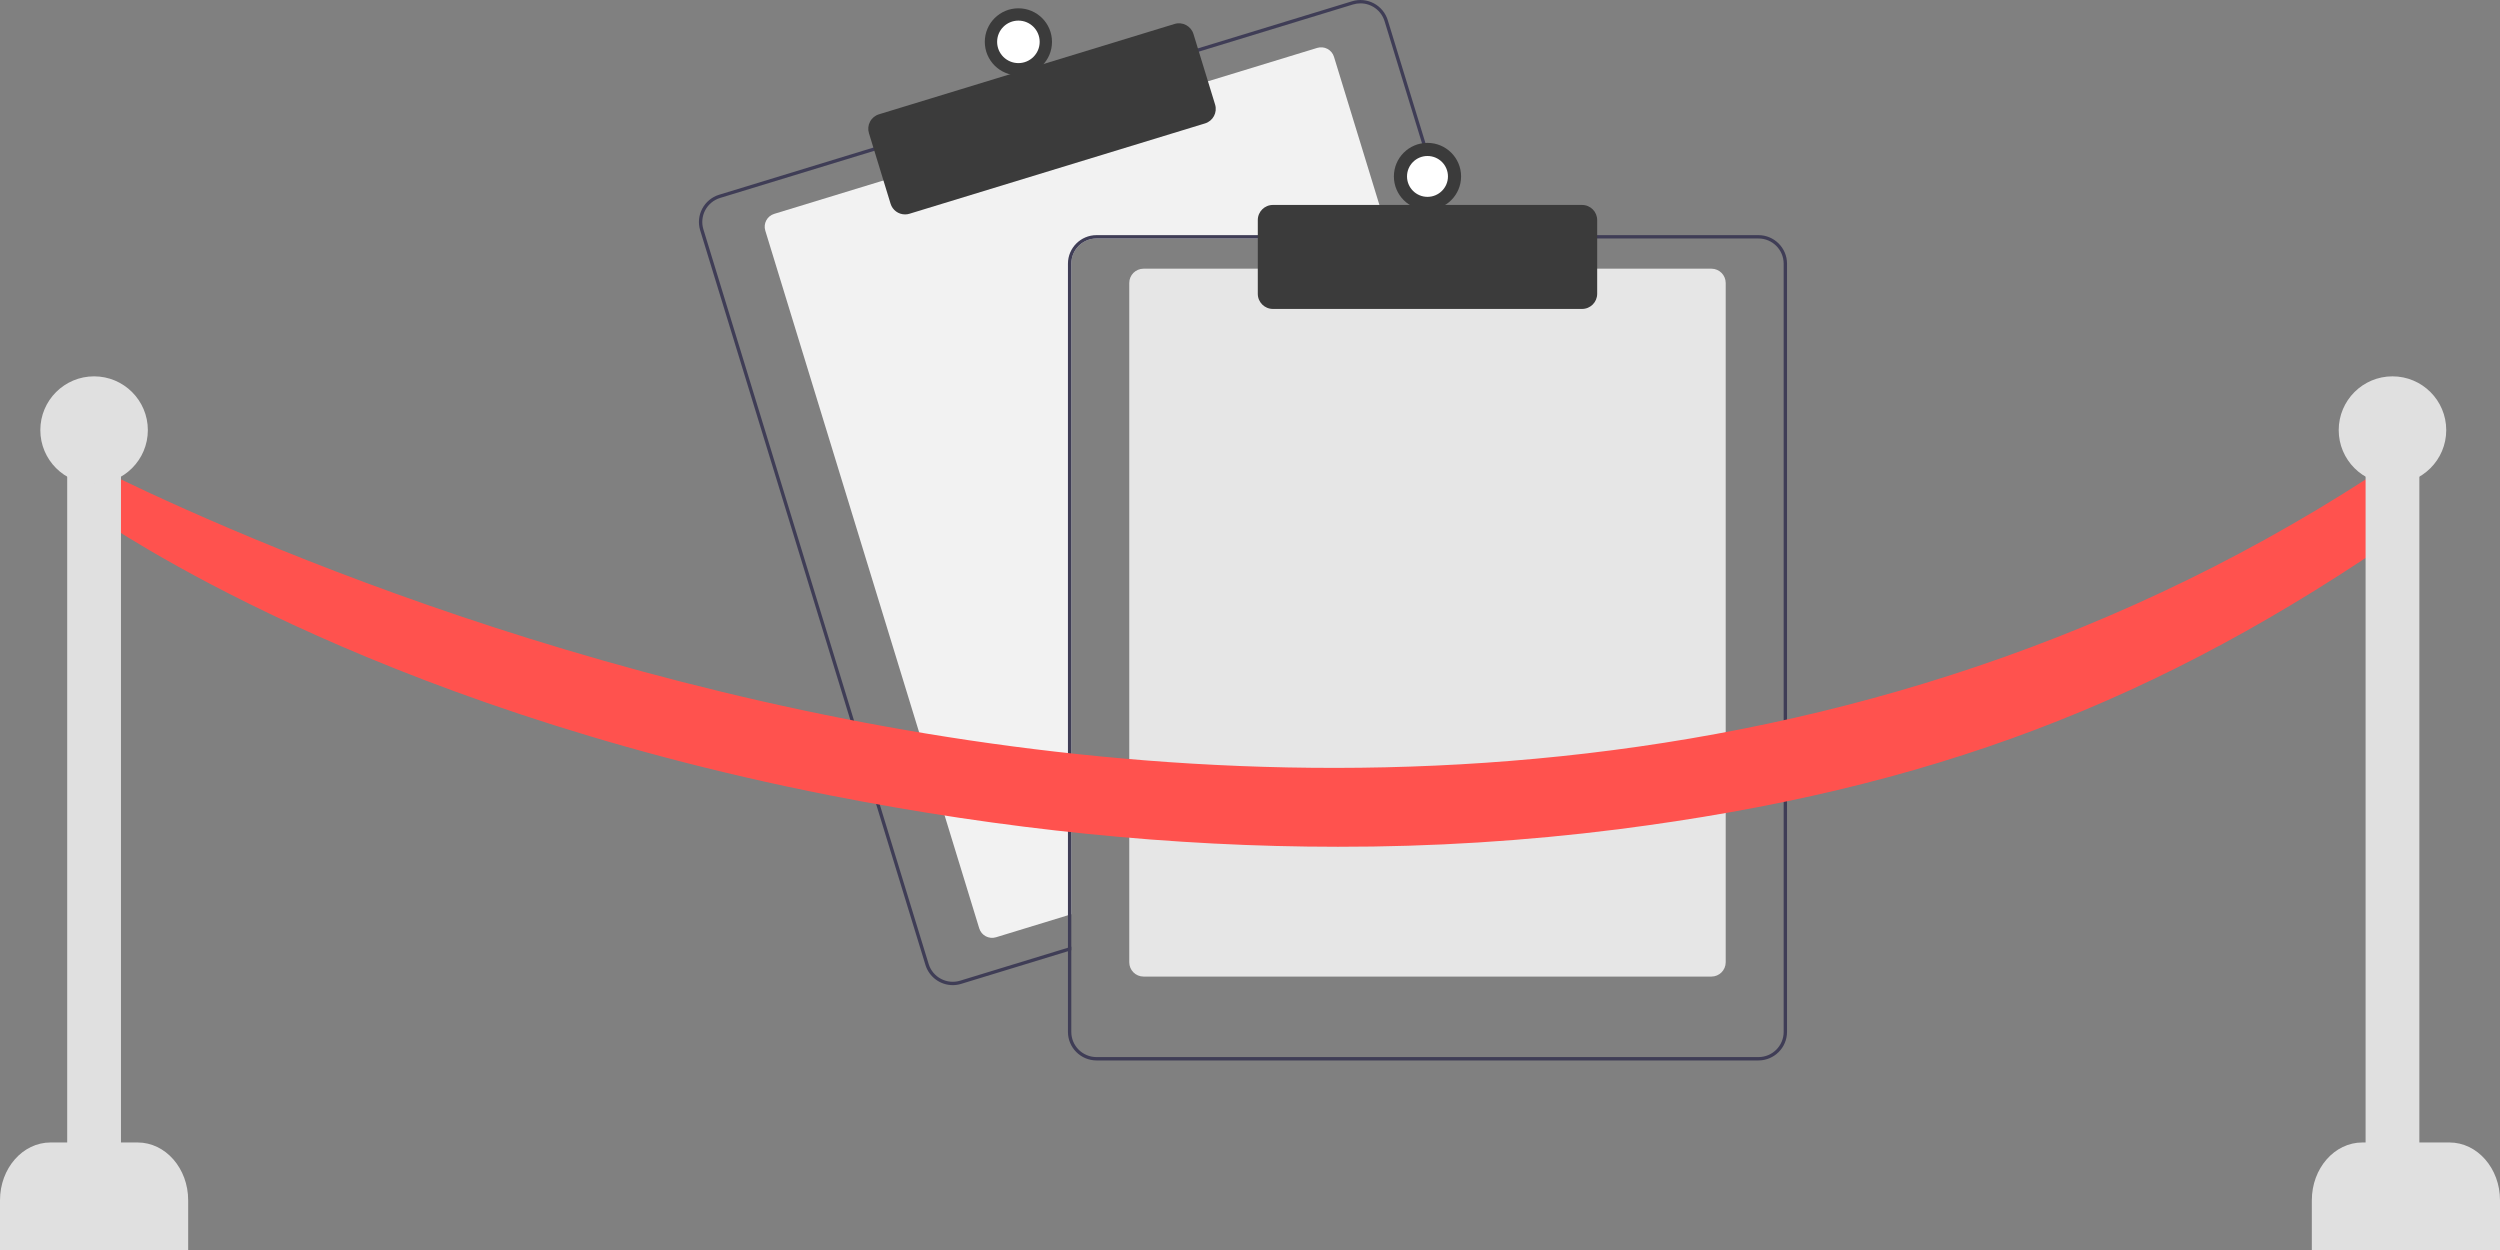<?xml version="1.0" encoding="UTF-8"?>
<svg width="186px" height="93px" viewBox="0 0 186 93" version="1.1" xmlns="http://www.w3.org/2000/svg" xmlns:xlink="http://www.w3.org/1999/xlink">
    <rect x="0" y="0" width="186" height="93" fill="#808080" stroke="none"/>
    <!-- Generator: Sketch 59 (86127) - https://sketch.com -->
    <title>Group 4</title>
    <desc>Created with Sketch.</desc>
    <g id="Page-1" stroke="none" stroke-width="1" fill="none" fill-rule="evenodd">
        <g id="Group-4" transform="translate(-1, -1)" fill-rule="nonzero">
            <g id="undraw_No_data_re_kwbl-2" transform="translate(53, 0)">
                <g id="undraw_No_data_re_kwbl" transform="translate(0, 1)">
                    <path d="M51.393,17.744 L29.58,17.744 C28.545,17.745 27.706,18.582 27.705,19.616 L27.705,68.02 L27.455,68.096 L22.103,69.733 C21.575,69.893 21.016,69.597 20.855,69.07 L4.937,17.158 C4.776,16.631 5.073,16.073 5.601,15.912 L13.847,13.391 L37.753,6.085 L46,3.564 C46.253,3.486 46.527,3.512 46.761,3.636 C46.996,3.76 47.171,3.972 47.248,4.225 L51.317,17.494 L51.393,17.744 Z" id="Path" fill="#F2F2F2"></path>
                    <path d="M56.153,17.494 L51.25,1.502 C51.085,0.964 50.713,0.513 50.215,0.249 C49.717,-0.015 49.135,-0.071 48.596,0.094 L37.002,3.637 L13.097,10.944 L1.503,14.489 C0.382,14.833 -0.249,16.018 0.093,17.138 L16.853,71.793 C17.127,72.685 17.952,73.294 18.886,73.295 C19.096,73.295 19.306,73.263 19.507,73.201 L27.455,70.772 L27.705,70.695 L27.705,70.434 L27.455,70.51 L19.433,72.963 C18.443,73.264 17.396,72.708 17.092,71.721 L0.333,17.065 C0.187,16.59 0.236,16.077 0.469,15.638 C0.703,15.2 1.101,14.872 1.577,14.727 L13.171,11.183 L37.076,3.877 L48.67,0.332 C48.848,0.278 49.034,0.25 49.221,0.25 C50.044,0.252 50.769,0.789 51.011,1.574 L55.892,17.494 L55.97,17.744 L56.23,17.744 L56.153,17.494 Z" id="Path" fill="#3F3D56"></path>
                    <path d="M15.335,15.952 C14.841,15.952 14.404,15.63 14.259,15.158 L12.649,9.907 C12.561,9.622 12.591,9.314 12.731,9.051 C12.871,8.788 13.11,8.591 13.395,8.504 L35.387,1.782 C35.981,1.601 36.61,1.934 36.793,2.527 L38.403,7.778 C38.584,8.371 38.25,8.999 37.656,9.181 L15.664,15.903 C15.557,15.936 15.447,15.952 15.335,15.952 L15.335,15.952 Z" id="Path" fill="#3B3B3B"></path>
                    <ellipse id="Oval" fill="#3B3B3B" cx="23.769" cy="3.114" rx="2.5" ry="2.496"></ellipse>
                    <ellipse id="Oval" fill="#FFFFFF" cx="23.769" cy="3.114" rx="1.583" ry="1.581"></ellipse>
                    <path d="M75.33,72.657 L33.08,72.657 C32.493,72.656 32.018,72.182 32.017,71.596 L32.017,21.051 C32.018,20.465 32.493,19.991 33.08,19.99 L75.33,19.99 C75.916,19.991 76.391,20.465 76.392,21.051 L76.392,71.596 C76.391,72.182 75.916,72.656 75.33,72.657 Z" id="Path" fill="#E6E6E6"></path>
                    <path d="M55.892,17.494 L29.58,17.494 C28.407,17.496 27.456,18.445 27.455,19.616 L27.455,70.51 L27.705,70.434 L27.705,19.616 C27.706,18.582 28.545,17.745 29.58,17.744 L55.97,17.744 L55.892,17.494 Z M78.83,17.494 L29.58,17.494 C28.407,17.496 27.456,18.445 27.455,19.616 L27.455,76.775 C27.456,77.946 28.407,78.895 29.58,78.897 L78.83,78.897 C80.002,78.895 80.953,77.946 80.955,76.775 L80.955,19.616 C80.953,18.445 80.002,17.496 78.83,17.494 L78.83,17.494 Z M80.705,76.775 C80.703,77.809 79.865,78.646 78.83,78.647 L29.58,78.647 C28.545,78.646 27.706,77.809 27.705,76.775 L27.705,19.616 C27.706,18.582 28.545,17.745 29.58,17.744 L78.83,17.744 C79.865,17.745 80.703,18.582 80.705,19.616 L80.705,76.775 Z" id="Shape" fill="#3F3D56"></path>
                    <path d="M65.705,22.985 L42.705,22.985 C42.084,22.985 41.58,22.482 41.58,21.862 L41.58,16.371 C41.58,15.751 42.084,15.248 42.705,15.248 L65.705,15.248 C66.326,15.248 66.829,15.751 66.83,16.371 L66.83,21.862 C66.829,22.482 66.326,22.985 65.705,22.985 Z" id="Path" fill="#3B3B3B"></path>
                    <ellipse id="Oval" fill="#3B3B3B" cx="54.205" cy="13.126" rx="2.5" ry="2.496"></ellipse>
                    <ellipse id="Oval" fill="#FFFFFF" cx="54.205" cy="13.126" rx="1.523" ry="1.52"></ellipse>
                </g>
            </g>
            <g id="Group-3" transform="translate(0, 29)">
                <path d="M100.534,35 C88.33,35 75.69,33.723 62.747,31.175 C27.941,24.322 9.132,11.031 8.103,10.46 L5,5.148 L5,5.148 L5,5.148 C5.291,5.309 30.008,18.844 63.97,25.503 C95.136,31.613 140.738,33.017 181,5 L180.115,11.398 C161.591,24.288 144.518,30.739 121.397,33.698 C114.476,34.574 107.508,35.009 100.534,35 Z" id="Path" fill="#FF524E"></path>
                <rect id="Rectangle" fill="#E0E0E0" x="6" y="2" width="4" height="57"></rect>
                <path d="M4.762,57 L11.238,57 C13.316,57 15,58.925 15,61.299 L15,65 L1,65 L1,61.299 C1,58.925 2.684,57 4.762,57 L4.762,57 Z" id="Path" fill="#E0E0E0"></path>
                <circle id="Oval" fill="#E0E0E0" cx="8" cy="4" r="4"></circle>
                <rect id="Rectangle" fill="#E0E0E0" x="177" y="2" width="4" height="57"></rect>
                <path d="M176.762,57 L183.238,57 C185.316,57 187,58.925 187,61.299 L187,65 L173,65 L173,61.299 C173,58.925 174.684,57 176.762,57 L176.762,57 Z" id="Path" fill="#E0E0E0"></path>
                <circle id="Oval" fill="#E0E0E0" cx="179" cy="4" r="4"></circle>
            </g>
        </g>
    </g>
</svg>